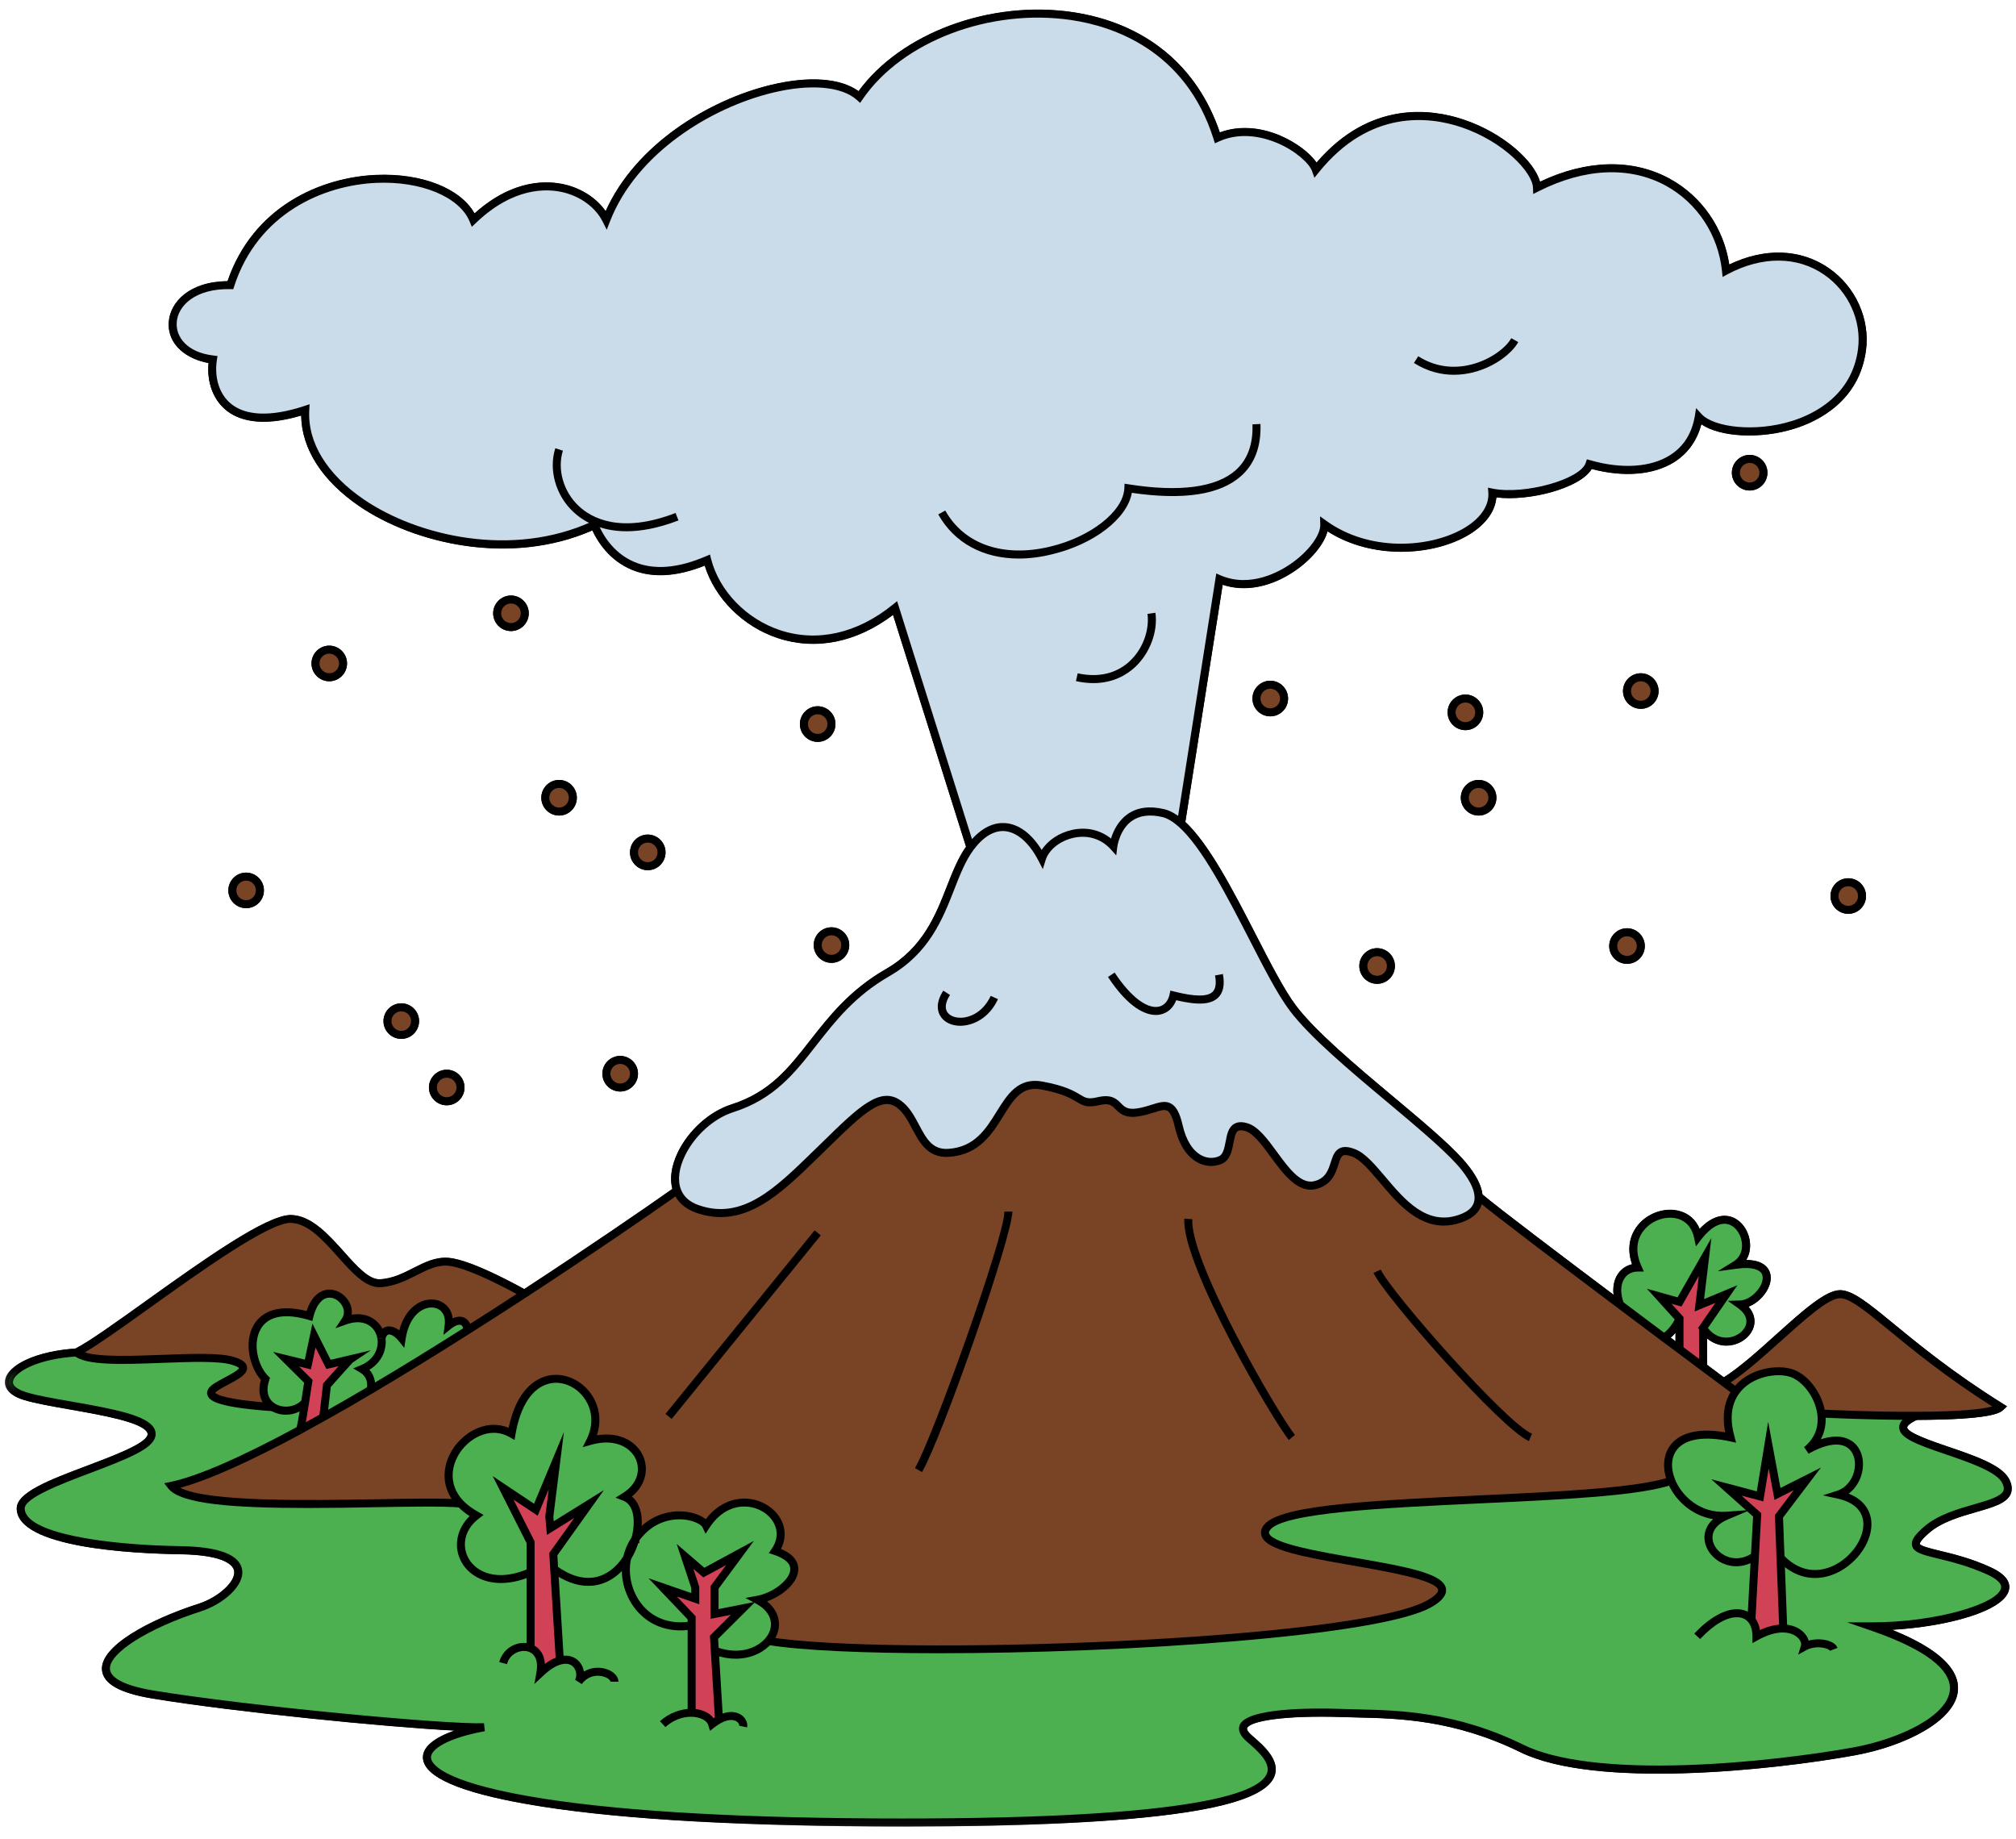 <svg width="159" height="145" viewBox="0 0 159 145" fill="none" xmlns="http://www.w3.org/2000/svg">
<mask id="mask0_5546_11869" style="mask-type:luminance" maskUnits="userSpaceOnUse" x="0" y="0" width="159" height="145">
<path d="M0.333 0H159V144.422H0.333V0Z" fill="white"/>
</mask>
<g mask="url(#mask0_5546_11869)">
<path d="M152.157 120.865C153.146 120.006 154.594 119.589 155.87 119.224C157.219 118.834 158.287 118.526 158.589 117.782C158.735 117.427 158.677 117.021 158.427 116.568C157.823 115.495 155.714 114.776 153.677 114.084C152.386 113.646 150.438 112.985 150.417 112.547C150.417 112.464 150.573 112.245 151.177 111.959C157.172 111.938 157.766 111.381 157.99 111.172L158.292 110.891L157.943 110.672C154.068 108.256 151.355 106.026 149.375 104.407C147.349 102.74 146.12 101.735 145.12 101.735C143.974 101.735 142.157 103.365 140.058 105.25C138.657 106.511 137.209 107.813 135.959 108.605L135.797 108.485C135.464 108.235 135.078 107.943 134.641 107.62L134.636 105.542C135.198 106.011 135.891 106.204 136.599 106.068C137.474 105.901 138.172 105.276 138.339 104.526C138.407 104.198 138.422 103.625 137.901 103.042C138.584 102.782 139.157 102.193 139.438 101.625C139.735 101.026 139.73 100.443 139.422 100.021C139.11 99.589 138.542 99.37 137.719 99.365C137.985 98.943 138.084 98.412 138 97.844C137.855 96.901 137.235 96.136 136.443 95.933C135.98 95.813 135.089 95.808 134.052 96.912C133.745 96.177 133.177 95.683 132.407 95.49C131.292 95.204 129.974 95.657 129.203 96.584C128.776 97.094 128.183 98.151 128.719 99.698C128.271 99.802 127.881 100.063 127.62 100.443C127.308 100.886 127.193 101.469 127.266 102.099C123.099 98.969 118.198 95.261 116.917 94.183C116.792 93.162 116 92.099 115.334 91.365C114.146 90.058 112.073 88.318 109.875 86.48C106.995 84.068 103.73 81.329 102.203 79.292C101.292 78.079 100.209 75.969 99.063 73.74C97.334 70.381 95.386 66.589 93.485 64.829L96.433 46.115C98.193 46.703 100.25 46.308 102.146 45.006C103.469 44.099 104.438 42.896 104.698 41.901C108.235 44.151 112.907 43.813 115.631 42.297C117.078 41.49 117.927 40.391 118.016 39.224C120.584 39.553 124.625 38.511 125.537 36.985C128.073 37.657 130.433 37.459 132.052 36.438C133.115 35.766 133.849 34.74 134.183 33.459C135.677 34.474 138.839 34.651 141.552 33.797C143.422 33.209 146.646 31.615 147.172 27.61C147.49 25.146 146.344 22.61 144.245 21.157C142.026 19.62 139.183 19.521 136.386 20.87C135.948 17.995 134.219 15.485 131.688 14.105C128.761 12.506 125.141 12.594 121.464 14.339C121.011 12.745 118.631 10.511 115.412 9.433C112.875 8.584 108.042 7.928 103.834 12.834C103.318 12.068 102.209 11.23 100.974 10.704C99.313 10 97.636 9.922 96.209 10.454C94.422 5.183 90.313 1.818 84.61 0.969C78.099 0 71.068 2.615 67.719 7.198C66.287 6.167 63.797 5.985 60.802 6.709C55.933 7.881 50.12 11.396 47.771 16.662C47.058 15.652 45.912 14.891 44.578 14.568C43.203 14.235 40.48 14.105 37.427 16.839C36.308 14.86 33.282 13.657 29.688 13.803C25.318 13.985 19.969 16.282 17.948 22.183C14.912 22.209 13.417 23.849 13.313 25.401C13.188 27.245 14.797 28.339 16.453 28.631C16.313 30.115 16.797 31.474 17.776 32.303C18.688 33.073 20.453 33.756 23.756 32.771C23.792 35.396 25.412 37.922 28.36 39.933C32.672 42.86 40.209 44.672 46.719 41.828C47.12 42.683 48.042 44.193 49.839 44.933C51.453 45.599 53.381 45.485 55.584 44.605C56.386 47.193 58.61 49.417 61.339 50.318C64.349 51.313 67.563 50.662 70.433 48.49L76.198 66.776C75.558 67.672 75.131 68.761 74.677 69.912C73.792 72.177 72.787 74.745 69.855 76.438C67.006 78.079 65.365 80.177 63.912 82.032C62.193 84.235 60.709 86.141 57.662 87.11C55.964 87.651 54.323 89.12 53.474 90.849C52.959 91.901 52.808 92.922 53.032 93.761C50.625 95.464 46.219 98.48 41.355 101.662C40.547 101.209 37.115 99.349 35.417 99.198C34.37 99.105 33.516 99.537 32.605 100C31.818 100.401 31.006 100.813 30.016 100.886C29.131 100.954 28.157 99.865 27.131 98.709C25.933 97.37 24.573 95.844 22.959 95.818C22.948 95.818 22.938 95.818 22.927 95.818C20.99 95.818 15.954 99.417 11.506 102.599C9.12 104.308 7.058 105.787 5.964 106.344C2.943 106.537 0.558 107.615 0.407 108.875C0.355 109.256 0.485 109.964 1.875 110.386C2.771 110.662 4.11 110.896 5.537 111.146C8.011 111.584 11.084 112.12 11.594 112.922C11.646 113.006 11.662 113.084 11.636 113.167C11.448 113.86 8.933 114.813 6.912 115.568C3.891 116.709 1.287 117.693 1.323 118.985C1.407 122.037 10.375 122.5 14.224 122.558C17.891 122.615 18.422 123.511 18.48 123.896C18.599 124.714 17.23 125.964 15.662 126.469C11.771 127.719 7.907 129.813 8.047 131.672C8.131 132.771 9.438 133.511 12.042 133.938C18.443 134.99 30.381 136.183 35.87 136.464C34.183 137.042 33.287 137.813 33.365 138.677C33.495 140.125 36.256 141.329 41.568 142.261C47.844 143.36 57.026 143.948 68.86 144.021C69.698 144.026 70.521 144.026 71.329 144.026C81.193 144.026 88.631 143.651 93.469 142.917C97.735 142.271 100.042 141.329 100.521 140.052C100.99 138.782 99.651 137.636 98.745 136.855C98.459 136.61 98.313 136.391 98.36 136.271C98.579 135.714 101.245 135.24 105.917 135.396C106.271 135.407 106.641 135.417 107.032 135.427C110.25 135.5 114.667 135.594 119.901 138.162C125.839 141.073 139.766 139.599 146.302 138.412C150.198 137.704 154.24 135.719 154.422 133.292C154.552 131.558 152.802 129.954 149.219 128.516C153.589 128.266 158.084 127.047 158.448 125.37C158.594 124.698 158.115 124.099 157.016 123.594C155.474 122.886 154.047 122.542 153.006 122.292C152.355 122.131 151.459 121.917 151.417 121.745C151.412 121.73 151.375 121.537 152.157 120.865ZM132.146 105.089V105.756C132.058 105.693 131.98 105.636 131.896 105.568L131.771 105.474C131.907 105.355 132.037 105.224 132.146 105.089Z" fill="black"/>
</g>
<path d="M33.052 80.515C33.052 79.745 32.422 79.114 31.651 79.114C30.875 79.114 30.245 79.745 30.245 80.515C30.245 81.291 30.875 81.916 31.651 81.916C32.422 81.916 33.052 81.291 33.052 80.515Z" fill="black"/>
<path d="M45.495 62.901C45.495 62.13 44.865 61.5 44.094 61.5C43.323 61.5 42.693 62.13 42.693 62.901C42.693 63.677 43.323 64.307 44.094 64.307C44.87 64.307 45.495 63.677 45.495 62.901Z" fill="black"/>
<path d="M51.089 68.615C51.859 68.615 52.49 67.985 52.49 67.214C52.49 66.438 51.859 65.808 51.089 65.808C50.318 65.808 49.688 66.438 49.688 67.214C49.688 67.985 50.318 68.615 51.089 68.615Z" fill="black"/>
<path d="M64.489 55.688C63.719 55.688 63.088 56.318 63.088 57.089C63.088 57.865 63.719 58.495 64.489 58.495C65.26 58.495 65.891 57.865 65.891 57.089C65.896 56.318 65.266 55.688 64.489 55.688Z" fill="black"/>
<path d="M64.177 74.521C64.177 75.292 64.808 75.922 65.578 75.922C66.349 75.922 66.979 75.292 66.979 74.521C66.979 73.75 66.349 73.12 65.578 73.12C64.808 73.12 64.177 73.745 64.177 74.521Z" fill="black"/>
<path d="M36.636 85.75C36.636 84.979 36.011 84.349 35.234 84.349C34.464 84.349 33.834 84.979 33.834 85.75C33.834 86.52 34.464 87.151 35.234 87.151C36.011 87.156 36.636 86.526 36.636 85.75Z" fill="black"/>
<path d="M20.817 70.209C20.817 69.438 20.187 68.808 19.411 68.808C18.64 68.808 18.01 69.438 18.01 70.209C18.01 70.985 18.64 71.61 19.411 71.61C20.187 71.61 20.817 70.985 20.817 70.209Z" fill="black"/>
<path d="M41.703 48.359C41.703 47.588 41.073 46.958 40.302 46.958C39.526 46.958 38.896 47.588 38.896 48.359C38.896 49.13 39.526 49.76 40.302 49.76C41.073 49.76 41.703 49.13 41.703 48.359Z" fill="black"/>
<path d="M128.323 73.192C127.547 73.192 126.917 73.823 126.917 74.599C126.917 75.37 127.547 76 128.323 76C129.094 76 129.724 75.37 129.724 74.599C129.724 73.823 129.094 73.192 128.323 73.192Z" fill="black"/>
<path d="M130.813 54.49C130.813 53.719 130.182 53.089 129.412 53.089C128.636 53.089 128.005 53.719 128.005 54.49C128.005 55.261 128.636 55.891 129.412 55.891C130.182 55.891 130.813 55.261 130.813 54.49Z" fill="black"/>
<path d="M116.62 64.307C117.39 64.307 118.021 63.677 118.021 62.901C118.021 62.13 117.39 61.5 116.62 61.5C115.844 61.5 115.213 62.13 115.213 62.901C115.213 63.677 115.844 64.307 116.62 64.307Z" fill="black"/>
<path d="M116.979 56.172C116.979 55.396 116.349 54.766 115.578 54.766C114.802 54.766 114.172 55.396 114.172 56.172C114.172 56.943 114.802 57.573 115.578 57.573C116.349 57.573 116.979 56.943 116.979 56.172Z" fill="black"/>
<path d="M136.588 37.276C136.588 38.047 137.219 38.677 137.989 38.677C138.765 38.677 139.396 38.047 139.396 37.276C139.396 36.5 138.765 35.87 137.989 35.87C137.219 35.87 136.588 36.5 136.588 37.276Z" fill="black"/>
<path d="M98.781 55.083C98.781 55.854 99.412 56.484 100.188 56.484C100.958 56.484 101.589 55.854 101.589 55.083C101.589 54.307 100.958 53.677 100.188 53.677C99.412 53.677 98.781 54.307 98.781 55.083Z" fill="black"/>
<path d="M107.208 76.172C107.208 76.943 107.839 77.573 108.61 77.573C109.38 77.573 110.011 76.943 110.011 76.172C110.011 75.396 109.38 74.766 108.61 74.766C107.839 74.766 107.208 75.396 107.208 76.172Z" fill="black"/>
<path d="M145.771 69.25C145 69.25 144.37 69.88 144.37 70.651C144.37 71.427 145 72.057 145.771 72.057C146.542 72.057 147.172 71.427 147.172 70.651C147.172 69.88 146.542 69.25 145.771 69.25Z" fill="black"/>
<path d="M27.37 52.312C27.37 51.541 26.74 50.911 25.969 50.911C25.198 50.911 24.568 51.541 24.568 52.312C24.568 53.088 25.198 53.718 25.969 53.718C26.74 53.718 27.37 53.088 27.37 52.312Z" fill="black"/>
<path d="M47.51 84.662C47.51 85.438 48.141 86.068 48.916 86.068C49.687 86.068 50.318 85.438 50.318 84.662C50.318 83.891 49.687 83.261 48.916 83.261C48.141 83.261 47.51 83.891 47.51 84.662Z" fill="black"/>
<path d="M44.151 130.938L43.714 123.735C46.365 125.62 48.396 124.547 49.464 122.839C48.87 125.532 50.886 128.782 54.552 128.172V135.052C55.365 135.063 56.016 135.422 56.172 135.948C56.36 135.802 56.542 135.683 56.703 135.589L56.38 130.193L56.453 130.188C58.271 130.828 59.828 130.297 60.604 129.386C69.927 130.938 107.156 129.688 112.755 126.443C118.354 123.193 98.089 123.308 99.88 120.506C101.662 117.724 126.141 118.74 131.813 116.756C132.417 118.271 134.052 119.662 136.162 119.516C132.985 120.844 135.797 124.459 138.391 122.719H138.412L138.136 127.703C138.396 128.016 138.531 128.464 138.531 129.021C139.365 128.563 140.073 128.391 140.641 128.401L140.427 122.823C144.542 127.193 150.662 119.099 144.979 117.854C147.589 117.021 147.297 111.641 142.485 114.344C143.49 113.537 143.776 112.469 143.641 111.459C143.781 111.464 147.5 111.651 151.099 111.641C146.969 113.542 156.88 114.459 158.151 116.724C159.422 118.985 154.412 118.495 151.948 120.62C149.485 122.745 152.735 121.964 156.88 123.87C161.021 125.771 154.302 128.235 147.584 128.235C159.677 132.381 152.401 136.969 146.24 138.089C140.084 139.209 125.974 140.776 120.037 137.865C114.099 134.959 109.177 135.177 105.927 135.068C102.677 134.959 96.183 135.068 98.537 137.078C100.886 139.099 106.599 143.912 68.86 143.693C31.125 143.464 29.104 137.865 38.177 136.183C35.042 136.297 19.589 134.844 12.084 133.61C4.578 132.381 9.735 128.683 15.75 126.75C18.542 125.854 21.526 122.334 14.224 122.229C6.917 122.115 1.682 120.974 1.63 118.959C1.573 116.943 11.443 115.032 11.932 113.229C12.422 111.433 4.792 110.943 1.958 110.068C-0.875 109.198 1.36 106.907 6.047 106.636C7.464 107.943 15.86 106.578 18.318 107.287C20.771 107.995 17.276 108.922 16.735 109.631C16.188 110.339 18.443 110.745 21.547 110.959C22.287 111.407 23.391 111.313 24.068 110.573C23.912 111.573 23.724 112.672 23.667 112.745L23.662 112.75C19.511 114.99 15.88 116.657 13.521 117.151C15.323 119.49 32.005 118.167 36.323 118.547C36.646 118.886 37.063 119.203 37.578 119.49C34.75 121.677 37.12 126.026 41.854 123.964V129.854H41.328C42.136 129.854 42.875 130.479 42.625 131.896C43.203 131.36 43.719 131.058 44.151 130.938Z" fill="#4CAF50"/>
<path d="M151.099 111.646C147.5 111.656 143.781 111.468 143.641 111.458C143.448 110.021 142.401 108.677 141.36 108.291C140.203 107.869 137.99 108.192 136.906 109.703C136.906 109.703 136.557 109.442 135.943 108.989C139.005 107.135 143.328 102.052 145.115 102.052C146.912 102.052 150.042 106.119 157.771 110.942C157.203 111.479 154.193 111.635 151.099 111.646Z" fill="#794426"/>
<path d="M46.88 41.391C37.281 45.818 23.656 39.881 24.078 32.323C17.953 34.339 16.406 30.933 16.797 28.349C12.125 27.808 12.625 22.386 18.172 22.485C21.5 12.198 35.312 12.506 37.333 17.339C39.901 14.891 42.495 14.375 44.505 14.86C46.047 15.235 47.25 16.198 47.818 17.339C51.146 8.771 64.151 4.407 67.787 7.636C73.531 -0.734 91.781 -2.552 96.016 10.86C99.344 9.349 103.276 11.969 103.776 13.381C110.938 4.506 121.125 11.87 121.224 14.792C129.354 10.683 135.531 15.527 136.13 21.339C142.38 18.011 147.484 22.782 146.854 27.558C145.932 34.62 135.948 35.021 133.979 32.87C133.333 36.724 129.443 37.766 125.365 36.599C124.859 38.11 120.307 39.349 117.703 38.839C117.953 42.537 109.698 45.105 104.453 41.344C104.521 43.344 99.995 47.287 96.177 45.672L93.146 64.927C92.672 64.506 92.193 64.219 91.734 64.115C88.219 63.292 87.812 66.73 87.812 66.73C85.932 64.688 82.745 65.912 82.177 67.709C80.787 65.011 78.5 64.193 76.537 66.808L70.594 47.943C64.057 53.235 57.083 49.203 55.781 44.162C50.005 46.651 47.589 43.162 46.88 41.391Z" fill="#CADBEA"/>
<path d="M146.859 70.651C146.859 70.953 146.755 71.208 146.542 71.422C146.328 71.635 146.073 71.74 145.771 71.74C145.469 71.74 145.213 71.635 145 71.422C144.786 71.208 144.682 70.953 144.682 70.651C144.682 70.354 144.786 70.094 145 69.88C145.213 69.672 145.469 69.562 145.771 69.562C146.073 69.562 146.328 69.672 146.542 69.88C146.755 70.094 146.859 70.354 146.859 70.651Z" fill="#794426"/>
<path d="M131.807 116.755C130.995 114.698 132.078 112.396 136.484 113.343C136.047 111.718 136.302 110.531 136.901 109.703C137.989 108.192 140.203 107.869 141.354 108.291C142.401 108.677 143.443 110.021 143.641 111.458C143.776 112.479 143.489 113.536 142.479 114.349C147.297 111.64 147.588 117.021 144.974 117.854C150.656 119.099 144.536 127.198 140.422 122.828L140.297 119.562L142.536 116.619L140.177 117.802L139.469 113.953L138.807 117.994L136.151 117.291L138.583 119.453L138.401 122.729H138.38C135.786 124.463 132.974 120.849 136.151 119.521C134.052 119.672 132.417 118.276 131.807 116.755Z" fill="#4CAF50"/>
<path d="M140.641 128.401C140.073 128.396 139.365 128.563 138.531 129.026C138.531 128.469 138.391 128.016 138.136 127.709L138.412 122.724L138.594 119.453L136.162 117.287L138.818 117.99L139.479 113.948L140.188 117.797L142.547 116.615L140.307 119.563L140.432 122.823L140.641 128.401Z" fill="#D14256"/>
<path d="M139.083 37.276C139.083 37.573 138.979 37.833 138.766 38.042C138.552 38.255 138.297 38.365 137.995 38.365C137.693 38.365 137.437 38.255 137.224 38.042C137.01 37.833 136.906 37.573 136.906 37.276C136.906 36.974 137.01 36.719 137.224 36.505C137.437 36.292 137.693 36.188 137.995 36.188C138.297 36.188 138.552 36.292 138.766 36.505C138.979 36.719 139.083 36.974 139.083 37.276Z" fill="#794426"/>
<path d="M136.906 99.74C140.974 99.177 139.125 102.807 137.224 102.87C139.688 104.609 136.047 107.312 134.313 104.729L136.162 102.052L134.031 102.937L134.479 99.13L132.464 102.677L130.865 102.229L132.464 104C132.464 104 132.021 105.042 131.235 105.474C130.146 104.656 128.969 103.771 127.771 102.875C127.151 101.198 127.932 99.969 129.167 99.969C127.37 95.99 133.198 94.031 133.922 97.557C136.662 93.969 138.995 98.448 136.906 99.74Z" fill="#4CAF50"/>
<path d="M136.161 102.052L134.312 104.729L134.328 107.781C133.771 107.37 133.141 106.896 132.458 106.391V103.995L130.859 102.224L132.458 102.672L134.474 99.125L134.026 102.938L136.161 102.052Z" fill="#D14256"/>
<path d="M130.495 54.49C130.495 54.792 130.391 55.047 130.177 55.261C129.964 55.474 129.708 55.578 129.406 55.578C129.104 55.578 128.849 55.474 128.636 55.261C128.422 55.047 128.318 54.792 128.318 54.49C128.318 54.188 128.422 53.933 128.636 53.719C128.849 53.505 129.104 53.401 129.406 53.401C129.708 53.401 129.964 53.505 130.177 53.719C130.391 53.933 130.495 54.188 130.495 54.49Z" fill="#794426"/>
<path d="M129.411 74.599C129.411 74.901 129.302 75.157 129.089 75.37C128.88 75.584 128.62 75.688 128.323 75.688C128.021 75.688 127.766 75.584 127.552 75.37C127.339 75.157 127.234 74.901 127.234 74.599C127.234 74.297 127.339 74.042 127.552 73.829C127.766 73.62 128.021 73.511 128.323 73.511C128.62 73.511 128.88 73.62 129.089 73.829C129.302 74.042 129.411 74.297 129.411 74.599Z" fill="#794426"/>
<path d="M117.708 62.901C117.708 63.203 117.599 63.458 117.385 63.672C117.177 63.885 116.917 63.99 116.62 63.99C116.318 63.99 116.062 63.885 115.849 63.672C115.635 63.458 115.531 63.203 115.531 62.901C115.531 62.604 115.635 62.344 115.849 62.135C116.062 61.922 116.318 61.812 116.62 61.812C116.917 61.812 117.177 61.922 117.385 62.135C117.599 62.344 117.708 62.604 117.708 62.901Z" fill="#794426"/>
<path d="M116.693 94.406C117.958 95.479 123.026 99.313 127.766 102.87C128.964 103.771 130.146 104.651 131.234 105.469C131.656 105.787 132.068 106.094 132.464 106.391C133.141 106.896 133.771 107.37 134.328 107.781C134.974 108.266 135.521 108.677 135.948 108.99C136.557 109.443 136.911 109.703 136.911 109.703C136.307 110.531 136.047 111.719 136.49 113.344C132.083 112.391 131 114.693 131.818 116.755C126.146 118.745 101.661 117.724 99.88 120.511C98.088 123.307 118.359 123.198 112.76 126.443C107.161 129.693 69.932 130.938 60.609 129.391C61.438 128.417 61.365 127.011 59.74 126.151C61.833 125.771 64.307 123.344 61.135 122.297C63.057 119.49 58.219 116.443 55.693 120.297C55.318 119.49 52.083 118.589 50.109 121.375C50.516 119.906 50.292 118.427 49.26 118.031C52.036 116.318 50.323 112.557 46.562 113.625C48.688 109.313 41.656 105.453 40.354 113.052C37.432 111.37 33.594 115.698 36.323 118.563C31.995 118.177 15.318 119.505 13.516 117.162C15.875 116.672 19.51 115.005 23.656 112.761H23.662C24.26 112.432 24.87 112.099 25.495 111.75C26.713 111.063 27.969 110.344 29.234 109.594C31.76 108.099 34.354 106.5 36.865 104.906C38.401 103.932 39.911 102.964 41.359 102.016C46.854 98.432 51.448 95.255 53.396 93.88C53.63 94.51 54.13 95.031 54.974 95.328C58.651 96.635 61.344 93.938 64.453 90.917C67.552 87.896 69.354 85.932 70.901 87.078C72.458 88.224 72.443 91.078 74.823 90.917C79.193 90.62 78.667 84.953 82.177 85.609C85.693 86.26 84.875 87.245 86.672 86.833C88.469 86.427 87.891 87.979 89.693 87.729C91.49 87.484 92.385 86.26 92.963 88.797C93.531 91.328 95.099 91.943 96.229 91.49C97.427 91.005 96.474 88.385 98.271 88.875C100.068 89.365 101.536 94.026 103.745 93.453C105.948 92.88 104.641 90.099 106.766 90.917C108.885 91.734 111.01 97.49 115.109 96.12C116.245 95.74 116.63 95.109 116.609 94.412L116.693 94.406Z" fill="#794426"/>
<path d="M116.615 94.406C116.635 95.099 116.245 95.734 115.109 96.114C111.01 97.479 108.891 91.729 106.766 90.911C104.646 90.093 105.948 92.869 103.745 93.442C101.542 94.015 100.073 89.359 98.271 88.869C96.474 88.38 97.432 90.994 96.229 91.484C95.104 91.937 93.536 91.323 92.963 88.786C92.391 86.255 91.49 87.479 89.693 87.724C87.896 87.974 88.474 86.421 86.672 86.828C84.875 87.234 85.693 86.255 82.182 85.599C78.667 84.948 79.198 90.614 74.828 90.911C72.448 91.073 72.458 88.213 70.906 87.073C69.354 85.927 67.557 87.89 64.453 90.911C61.349 93.932 58.651 96.63 54.974 95.323C54.135 95.02 53.63 94.505 53.396 93.875C52.614 91.744 54.906 88.302 57.755 87.395C63.614 85.526 63.989 80.156 70.005 76.698C74.599 74.057 74.583 69.427 76.542 66.812C78.505 64.192 80.792 65.015 82.182 67.713C82.75 65.911 85.938 64.687 87.818 66.729C87.818 66.729 88.224 63.297 91.74 64.114C92.203 64.224 92.677 64.51 93.151 64.932C96.286 67.692 99.609 76.349 101.953 79.474C104.651 83.062 112.344 88.526 115.099 91.562C115.74 92.276 116.594 93.406 116.615 94.406Z" fill="#CADBEA"/>
<path d="M116.667 56.172C116.667 56.468 116.557 56.729 116.344 56.937C116.136 57.151 115.875 57.26 115.578 57.26C115.276 57.26 115.021 57.151 114.807 56.937C114.594 56.729 114.49 56.468 114.49 56.172C114.49 55.87 114.594 55.614 114.807 55.401C115.021 55.187 115.276 55.083 115.578 55.083C115.875 55.083 116.136 55.187 116.344 55.401C116.557 55.614 116.667 55.87 116.667 56.172Z" fill="#794426"/>
<path d="M108.61 75.083C109.214 75.083 109.703 75.567 109.703 76.171C109.703 76.77 109.219 77.26 108.61 77.26C108.016 77.26 107.521 76.776 107.521 76.171C107.521 75.567 108.011 75.083 108.61 75.083Z" fill="#794426"/>
<path d="M100.188 53.995C100.786 53.995 101.276 54.48 101.276 55.084C101.276 55.688 100.792 56.172 100.188 56.172C99.588 56.172 99.094 55.688 99.094 55.084C99.099 54.48 99.588 53.995 100.188 53.995Z" fill="#794426"/>
<path d="M66.667 74.521C66.667 74.823 66.563 75.079 66.349 75.292C66.136 75.505 65.88 75.61 65.578 75.61C65.276 75.61 65.021 75.505 64.808 75.292C64.594 75.079 64.49 74.823 64.49 74.521C64.49 74.219 64.594 73.964 64.808 73.75C65.021 73.537 65.276 73.433 65.578 73.433C65.88 73.433 66.136 73.537 66.349 73.75C66.563 73.964 66.667 74.219 66.667 74.521Z" fill="#794426"/>
<path d="M64.489 56.005C65.088 56.005 65.578 56.495 65.578 57.093C65.578 57.698 65.094 58.187 64.489 58.187C63.891 58.187 63.401 57.698 63.401 57.093C63.401 56.495 63.891 56.005 64.489 56.005Z" fill="#794426"/>
<path d="M60.604 129.391C59.828 130.302 58.271 130.833 56.453 130.193H56.375L56.307 129.099L58.609 126.812L56.354 127.26V125.167L58.359 122.453L55.505 124L54.026 122.729L54.838 125.167V126.057L52.265 125.167L54.547 127.573V128.177C50.885 128.781 48.864 125.531 49.458 122.844C49.458 122.838 49.458 122.838 49.458 122.838C49.745 122.38 49.958 121.88 50.099 121.38V121.375C52.078 118.588 55.307 119.49 55.687 120.297C58.213 116.448 63.052 119.49 61.13 122.297C64.297 123.344 61.828 125.771 59.734 126.151C61.359 127.01 61.432 128.417 60.604 129.391Z" fill="#4CAF50"/>
<path d="M54.547 128.177V127.573L52.266 125.167L54.839 126.057V125.167L54.026 122.729L55.51 124L58.359 122.453L56.359 125.167V127.266L58.615 126.818L56.312 129.104L56.38 130.198L56.703 135.594C56.536 135.693 56.354 135.807 56.172 135.953C56.016 135.427 55.365 135.068 54.552 135.057V128.177H54.547Z" fill="#D14256"/>
<path d="M52.177 67.213C52.177 67.51 52.073 67.771 51.859 67.979C51.646 68.193 51.391 68.302 51.089 68.302C50.786 68.302 50.531 68.193 50.318 67.979C50.104 67.771 50 67.51 50 67.213C50 66.912 50.104 66.656 50.318 66.443C50.531 66.229 50.786 66.125 51.089 66.125C51.391 66.125 51.646 66.229 51.859 66.443C52.073 66.656 52.177 66.912 52.177 67.213Z" fill="#794426"/>
<path d="M49.255 118.031C50.286 118.427 50.51 119.906 50.104 121.375C50.104 121.375 50.104 121.38 50.099 121.38C49.786 121.823 49.578 122.318 49.464 122.839C49.464 122.839 49.464 122.839 49.464 122.844C48.396 124.552 46.365 125.62 43.714 123.74L43.641 122.552L46.458 118.594L43.401 120.495L43.323 119.589L43.875 115.182L42.26 119.047L39.677 117.328L41.844 121.615V123.979C37.115 126.036 34.74 121.693 37.568 119.51C37.052 119.219 36.635 118.901 36.312 118.563C33.589 115.703 37.427 111.375 40.349 113.057C41.651 105.458 48.682 109.323 46.557 113.625C50.318 112.557 52.031 116.318 49.255 118.031Z" fill="#4CAF50"/>
<path d="M50.005 84.662C50.005 84.964 49.896 85.219 49.682 85.433C49.474 85.646 49.213 85.755 48.916 85.755C48.614 85.755 48.359 85.646 48.146 85.433C47.932 85.219 47.823 84.964 47.823 84.662C47.823 84.365 47.932 84.105 48.146 83.896C48.359 83.683 48.614 83.573 48.916 83.573C49.213 83.573 49.474 83.683 49.682 83.896C49.896 84.105 50.005 84.365 50.005 84.662Z" fill="#794426"/>
<path d="M41.844 123.974V121.604L39.682 117.323L42.266 119.041L43.88 115.177L43.328 119.583L43.406 120.489L46.458 118.588L43.646 122.541L43.719 123.729L44.151 130.937C43.724 131.057 43.208 131.354 42.62 131.906C42.87 130.484 42.13 129.859 41.323 129.859H41.849V123.974H41.844Z" fill="#D14256"/>
<path d="M45.182 62.901C45.182 63.203 45.078 63.458 44.865 63.672C44.651 63.885 44.396 63.99 44.094 63.99C43.792 63.99 43.537 63.885 43.323 63.672C43.109 63.458 43.005 63.203 43.005 62.901C43.005 62.604 43.109 62.344 43.323 62.135C43.537 61.922 43.792 61.812 44.094 61.812C44.396 61.812 44.651 61.922 44.865 62.135C45.078 62.344 45.182 62.604 45.182 62.901Z" fill="#794426"/>
<path d="M41.391 48.359C41.391 48.661 41.281 48.916 41.073 49.13C40.859 49.343 40.599 49.448 40.302 49.448C40 49.448 39.745 49.343 39.531 49.13C39.318 48.916 39.213 48.661 39.213 48.359C39.213 48.057 39.318 47.802 39.531 47.588C39.745 47.375 40 47.27 40.302 47.27C40.599 47.27 40.859 47.375 41.073 47.588C41.281 47.802 41.391 48.057 41.391 48.359Z" fill="#794426"/>
<path d="M35.385 99.495C37.229 99.661 41.354 102.01 41.354 102.01C39.906 102.958 38.396 103.932 36.859 104.901C36.891 104.359 36.411 103.713 35.385 104.521C35.703 102.172 32.24 101.917 31.682 105.531C31.109 104.828 30.312 104.578 30.083 105.526C29.922 104.432 28.87 103.547 27.234 104.12C28.234 102.614 25.266 100.396 24.406 103.76C19.213 102.255 19.25 107.052 20.932 108.724C20.552 109.818 20.917 110.583 21.542 110.958C18.438 110.745 16.182 110.344 16.729 109.635C17.276 108.927 20.766 108 18.312 107.292C15.859 106.583 7.464 107.943 6.047 106.635C9.099 105.109 20.109 96.062 22.943 96.115C25.776 96.167 27.849 101.349 30.031 101.187C32.214 101.021 33.547 99.328 35.385 99.495Z" fill="#794426"/>
<path d="M35.385 104.526C36.411 103.714 36.891 104.36 36.859 104.907C34.349 106.495 31.755 108.094 29.229 109.589C29.229 109.589 29.526 108.526 28.557 107.953C29.76 107.459 30.219 106.422 30.083 105.537V105.532C30.312 104.584 31.109 104.834 31.682 105.537C32.239 101.922 35.703 102.172 35.385 104.526Z" fill="#4CAF50"/>
<path d="M36.323 85.75C36.323 86.052 36.214 86.307 36 86.52C35.792 86.734 35.531 86.838 35.234 86.838C34.932 86.838 34.677 86.734 34.464 86.52C34.25 86.307 34.146 86.052 34.146 85.75C34.146 85.448 34.25 85.192 34.464 84.979C34.677 84.765 34.932 84.661 35.234 84.661C35.531 84.661 35.792 84.765 36 84.979C36.214 85.192 36.323 85.448 36.323 85.75Z" fill="#794426"/>
<path d="M32.74 80.515C32.74 80.817 32.63 81.073 32.417 81.286C32.208 81.5 31.948 81.604 31.651 81.604C31.349 81.604 31.094 81.5 30.88 81.286C30.667 81.073 30.562 80.817 30.562 80.515C30.562 80.213 30.667 79.958 30.88 79.745C31.094 79.536 31.349 79.427 31.651 79.427C31.948 79.427 32.208 79.536 32.417 79.745C32.63 79.958 32.74 80.213 32.74 80.515Z" fill="#794426"/>
<path d="M30.084 105.531C30.219 106.422 29.761 107.453 28.557 107.948C29.526 108.521 29.229 109.589 29.229 109.589C27.964 110.339 26.709 111.057 25.49 111.745L25.792 109.219C25.792 109.219 27.531 107.24 27.641 107.167L25.912 107.573L24.766 105.302L24.287 107.589L22.563 107.167L24.323 108.917C24.323 108.917 24.203 109.708 24.063 110.583C23.386 111.318 22.281 111.411 21.542 110.969C20.917 110.589 20.552 109.823 20.932 108.729C19.25 107.062 19.214 102.26 24.406 103.766C25.266 100.401 28.235 102.62 27.235 104.125C28.865 103.552 29.922 104.432 30.084 105.531Z" fill="#4CAF50"/>
<path d="M25.911 107.578L27.64 107.166C27.531 107.239 25.786 109.224 25.786 109.224L25.489 111.744C24.87 112.093 24.255 112.427 23.656 112.755C23.713 112.677 23.901 111.583 24.057 110.583C24.198 109.708 24.317 108.916 24.317 108.916L22.557 107.166L24.281 107.588L24.755 105.302L25.911 107.578Z" fill="#D14256"/>
<path d="M27.058 52.312C27.058 52.614 26.953 52.87 26.74 53.083C26.526 53.297 26.271 53.401 25.969 53.401C25.667 53.401 25.412 53.297 25.198 53.083C24.99 52.87 24.88 52.614 24.88 52.312C24.88 52.015 24.99 51.755 25.198 51.541C25.412 51.333 25.667 51.224 25.969 51.224C26.271 51.224 26.526 51.333 26.74 51.541C26.953 51.755 27.058 52.015 27.058 52.312Z" fill="#794426"/>
<path d="M20.5 70.209C20.5 70.511 20.39 70.766 20.182 70.98C19.969 71.193 19.713 71.297 19.411 71.297C19.109 71.297 18.854 71.193 18.64 70.98C18.427 70.766 18.323 70.511 18.323 70.209C18.323 69.907 18.427 69.651 18.64 69.438C18.854 69.23 19.109 69.12 19.411 69.12C19.713 69.12 19.969 69.23 20.182 69.438C20.39 69.651 20.5 69.907 20.5 70.209Z" fill="#794426"/>
<path d="M113.87 96.64C111.688 96.64 110.104 94.771 108.792 93.208C108.026 92.307 107.302 91.453 106.651 91.203C106.318 91.078 106.078 91.047 105.938 91.109C105.766 91.192 105.667 91.489 105.557 91.833C105.344 92.51 105.047 93.427 103.823 93.75C102.349 94.13 101.214 92.583 100.214 91.219C99.542 90.302 98.844 89.354 98.188 89.177C97.943 89.109 97.755 89.109 97.641 89.177C97.443 89.302 97.359 89.724 97.281 90.135C97.167 90.739 97.026 91.5 96.344 91.776C95.734 92.026 95.062 91.984 94.464 91.672C93.859 91.354 93.047 90.604 92.656 88.859C92.495 88.146 92.292 87.713 92.068 87.583C91.844 87.458 91.474 87.573 91.005 87.724C90.635 87.838 90.224 87.969 89.734 88.036C88.698 88.177 88.297 87.781 87.974 87.458C87.682 87.161 87.484 86.963 86.74 87.135C85.76 87.359 85.432 87.198 84.896 86.875C84.464 86.614 83.812 86.224 82.12 85.906C80.609 85.625 79.958 86.672 79.135 87.995C78.24 89.432 77.229 91.057 74.849 91.219C73.172 91.328 72.521 90.104 71.943 89.015C71.604 88.375 71.255 87.719 70.719 87.323C69.547 86.458 68.135 87.745 65.318 90.505L64.542 91.26C61.531 94.198 58.682 96.974 54.87 95.614C53.99 95.302 53.38 94.734 53.104 93.979C52.781 93.099 52.911 91.979 53.474 90.828C54.318 89.099 55.964 87.635 57.661 87.088C60.708 86.12 62.193 84.213 63.911 82.01C65.365 80.156 67.005 78.052 69.854 76.416C72.792 74.729 73.792 72.156 74.677 69.89C75.156 68.682 75.599 67.536 76.292 66.614C77.438 65.088 78.562 64.844 79.312 64.906C80.37 64.995 81.365 65.739 82.156 67.021C82.635 66.265 83.526 65.666 84.542 65.442C85.677 65.187 86.771 65.437 87.625 66.12C87.792 65.567 88.156 64.745 88.927 64.198C89.682 63.666 90.656 63.531 91.807 63.802C92.307 63.916 92.828 64.219 93.359 64.687C95.297 66.396 97.297 70.286 99.062 73.724C100.208 75.953 101.292 78.062 102.203 79.276C103.734 81.312 106.995 84.052 109.88 86.463C112.073 88.302 114.151 90.036 115.333 91.349C116.052 92.135 116.912 93.307 116.932 94.39C116.953 95.041 116.667 95.922 115.214 96.406C114.74 96.567 114.292 96.64 113.87 96.64ZM106.109 90.442C106.328 90.442 106.578 90.5 106.875 90.614C107.682 90.927 108.417 91.797 109.271 92.802C110.792 94.604 112.521 96.646 115.01 95.812C115.896 95.521 116.318 95.057 116.297 94.411C116.281 93.469 115.391 92.354 114.865 91.776C113.703 90.5 111.646 88.776 109.469 86.948C106.417 84.396 103.266 81.755 101.693 79.656C100.75 78.401 99.656 76.271 98.5 74.015C96.755 70.635 94.787 66.797 92.938 65.166H92.932C92.484 64.765 92.052 64.515 91.662 64.422C90.693 64.198 89.896 64.297 89.287 64.719C88.302 65.406 88.125 66.75 88.12 66.771L88.037 67.448L87.578 66.942C86.839 66.14 85.776 65.817 84.672 66.062C83.615 66.297 82.734 66.995 82.474 67.802L82.245 68.531L81.896 67.854C81.177 66.463 80.214 65.62 79.255 65.536C78.417 65.463 77.562 65.969 76.792 67C76.156 67.849 75.719 68.958 75.266 70.125C74.339 72.484 73.292 75.161 70.162 76.963C67.422 78.541 65.891 80.505 64.406 82.401C62.698 84.594 61.078 86.666 57.849 87.692C56.307 88.182 54.807 89.526 54.036 91.104C53.547 92.099 53.427 93.041 53.693 93.76C53.906 94.344 54.375 94.771 55.083 95.021C58.521 96.245 61.104 93.724 64.099 90.807L64.87 90.057C67.714 87.271 69.432 85.594 71.089 86.812C71.74 87.291 72.13 88.021 72.5 88.719C73.057 89.771 73.542 90.682 74.802 90.588C76.865 90.448 77.745 89.031 78.599 87.656C79.432 86.312 80.297 84.922 82.234 85.286C84.037 85.62 84.75 86.047 85.219 86.333C85.656 86.594 85.823 86.692 86.599 86.51C87.688 86.265 88.094 86.672 88.422 87.005C88.698 87.286 88.922 87.505 89.651 87.406C90.083 87.344 90.474 87.224 90.812 87.114C91.406 86.927 91.922 86.76 92.38 87.031C92.781 87.26 93.057 87.781 93.271 88.713C93.537 89.896 94.068 90.739 94.76 91.104C95.193 91.333 95.672 91.364 96.109 91.187C96.448 91.047 96.547 90.63 96.667 90.01C96.766 89.469 96.87 88.911 97.312 88.635C97.583 88.463 97.927 88.442 98.354 88.562C99.224 88.797 99.953 89.786 100.724 90.844C101.646 92.104 102.604 93.411 103.667 93.135C104.552 92.906 104.76 92.26 104.958 91.635C105.099 91.192 105.245 90.734 105.667 90.536C105.797 90.474 105.943 90.442 106.109 90.442Z" fill="black"/>
<path d="M91.161 80.031C90.37 80.031 89.036 79.537 87.385 77.037L87.911 76.688C89.141 78.552 90.437 79.562 91.38 79.38C91.807 79.297 92.13 78.943 92.239 78.427L92.307 78.109L92.62 78.188C94.234 78.594 95.219 78.599 95.625 78.219C95.875 77.984 95.948 77.542 95.828 76.917L96.448 76.802C96.609 77.656 96.474 78.287 96.062 78.677C95.489 79.213 94.5 79.276 92.766 78.87C92.541 79.474 92.088 79.885 91.489 80C91.401 80.021 91.291 80.031 91.161 80.031Z" fill="black"/>
<path d="M75.745 80.885C75.026 80.885 74.427 80.588 74.141 80.078C73.959 79.765 73.761 79.093 74.396 78.114L74.927 78.458C74.589 78.974 74.505 79.442 74.688 79.765C74.875 80.088 75.308 80.27 75.834 80.25C76.578 80.218 77.568 79.75 78.136 78.526L78.709 78.786C78.026 80.27 76.792 80.838 75.86 80.88C75.818 80.885 75.781 80.885 75.745 80.885Z" fill="black"/>
<path d="M46.396 125.047C45.474 125.047 44.516 124.692 43.531 123.994L43.896 123.479C44.984 124.255 46.016 124.552 46.964 124.364C47.828 124.187 48.62 123.593 49.188 122.677L49.724 123.01C49.062 124.073 48.125 124.771 47.089 124.979C46.865 125.026 46.63 125.047 46.396 125.047Z" fill="black"/>
<path d="M49.729 123.005L49.193 122.672C49.459 122.245 49.662 121.786 49.797 121.297L50.401 121.464C50.255 122.01 50.026 122.526 49.729 123.005Z" fill="black"/>
<path d="M39.51 124.823C38.052 124.823 36.974 124.151 36.437 123.245C35.729 122.042 35.984 120.578 37.036 119.547C36.672 119.313 36.354 119.052 36.088 118.771C34.489 117.094 35.01 115.115 35.943 113.933C36.854 112.771 38.505 111.917 40.114 112.584C40.75 109.563 42.25 108.729 43.109 108.5C44.297 108.193 45.604 108.662 46.453 109.693C47.26 110.683 47.479 111.948 47.078 113.177C48.958 112.865 50.25 113.729 50.729 114.818C51.14 115.761 51 117.058 49.833 118C50.599 118.625 50.833 119.933 50.406 121.453L49.802 121.281C50.13 120.104 50.062 118.672 49.14 118.323L48.547 118.094L49.088 117.755C50.39 116.953 50.474 115.808 50.151 115.068C49.729 114.12 48.484 113.396 46.646 113.917L45.958 114.11L46.276 113.474C46.854 112.302 46.734 111.042 45.958 110.089C45.271 109.245 44.213 108.86 43.271 109.11C41.968 109.453 41.041 110.87 40.656 113.099L40.583 113.542L40.187 113.318C38.786 112.511 37.26 113.271 36.437 114.318C35.661 115.308 35.224 116.948 36.541 118.339C36.854 118.662 37.25 118.959 37.724 119.219L38.14 119.453L37.76 119.745C36.5 120.719 36.458 122.042 36.979 122.922C37.588 123.953 39.198 124.776 41.713 123.683L41.765 123.662C41.791 123.651 41.818 123.641 41.843 123.625L42.114 124.198C42.078 124.214 42.041 124.229 42.005 124.245L41.963 124.261C41.068 124.656 40.239 124.823 39.51 124.823Z" fill="black"/>
<path d="M21.521 111.276C17.338 110.984 16.578 110.505 16.385 110.073C16.328 109.953 16.271 109.718 16.479 109.442C16.692 109.166 17.156 108.922 17.692 108.635C18.067 108.437 18.76 108.073 18.854 107.875C18.817 107.838 18.677 107.724 18.224 107.593C17.208 107.302 14.979 107.385 12.823 107.463C9.687 107.583 6.724 107.698 5.828 106.869L5.495 106.557L5.901 106.354C6.979 105.817 9.073 104.317 11.495 102.583C15.943 99.401 20.979 95.802 22.916 95.802C22.927 95.802 22.937 95.802 22.948 95.802C24.562 95.833 25.922 97.354 27.12 98.692C28.146 99.843 29.125 100.937 30.005 100.869C30.995 100.797 31.807 100.385 32.594 99.984C33.505 99.52 34.364 99.088 35.411 99.182C37.297 99.349 41.338 101.64 41.51 101.734L41.198 102.281C41.156 102.26 37.104 99.963 35.354 99.807C34.484 99.729 33.739 100.109 32.875 100.547C32.073 100.953 31.161 101.411 30.052 101.5C28.859 101.583 27.781 100.385 26.646 99.109C25.484 97.802 24.276 96.453 22.932 96.427C21.229 96.39 15.812 100.265 11.859 103.093C9.75 104.604 7.885 105.937 6.698 106.635C7.864 107.021 10.568 106.916 12.797 106.833C15.104 106.744 17.281 106.666 18.396 106.984C18.875 107.125 19.437 107.343 19.484 107.802C19.541 108.364 18.817 108.744 17.984 109.187C17.573 109.406 17.104 109.651 16.974 109.823C16.969 109.823 16.969 109.828 16.969 109.828C17.067 109.937 17.708 110.369 21.562 110.64L21.521 111.276Z" fill="black"/>
<mask id="mask1_5546_11869" style="mask-type:luminance" maskUnits="userSpaceOnUse" x="0" y="105" width="159" height="40">
<path d="M0.333 105.333H159V144.422H0.333V105.333Z" fill="white"/>
</mask>
<g mask="url(#mask1_5546_11869)">
<path d="M71.323 144.016C70.516 144.016 69.693 144.01 68.854 144.005C57.021 143.938 47.834 143.344 41.563 142.245C36.25 141.318 33.484 140.109 33.359 138.661C33.281 137.797 34.177 137.031 35.865 136.448C30.375 136.172 18.438 134.974 12.037 133.922C9.427 133.495 8.12 132.755 8.042 131.661C7.901 129.797 11.761 127.708 15.651 126.458C17.224 125.953 18.594 124.698 18.469 123.88C18.412 123.5 17.886 122.599 14.219 122.547C10.365 122.49 1.396 122.026 1.318 118.969C1.281 117.677 3.891 116.693 6.906 115.557C8.927 114.792 11.438 113.849 11.63 113.156C11.651 113.068 11.641 112.995 11.589 112.911C11.078 112.104 8 111.568 5.531 111.135C4.109 110.885 2.761 110.651 1.865 110.375C0.484 109.953 0.354 109.245 0.396 108.859C0.552 107.594 2.974 106.505 6.031 106.328L6.068 106.958C2.912 107.141 1.109 108.224 1.026 108.938C0.969 109.391 1.724 109.672 2.052 109.776C2.912 110.042 4.24 110.271 5.641 110.516C9.156 111.13 11.511 111.604 12.125 112.573C12.271 112.802 12.313 113.063 12.24 113.318C11.985 114.255 10.141 115.01 7.13 116.146C4.932 116.974 1.927 118.109 1.948 118.953C2 120.87 8.151 121.823 14.229 121.917C17.281 121.964 18.922 122.594 19.099 123.792C19.287 125.062 17.573 126.505 15.849 127.057C11.667 128.401 8.578 130.365 8.672 131.615C8.724 132.349 9.958 132.948 12.141 133.307C19.542 134.521 35.094 135.99 38.172 135.88L38.24 136.505C35.224 137.063 33.932 137.964 33.99 138.615C34.026 139.01 34.682 140.406 41.677 141.63C47.917 142.724 57.063 143.312 68.865 143.385C93.391 143.521 99.292 141.526 99.927 139.823C100.25 138.969 99.104 137.99 98.354 137.344C97.802 136.875 97.62 136.438 97.771 136.031C98.292 134.698 103.115 134.661 105.938 134.755C106.287 134.771 106.656 134.776 107.042 134.786C110.323 134.859 114.818 134.958 120.177 137.589C122.698 138.823 127.151 139.375 133.042 139.177C137.979 139.016 143.068 138.349 146.182 137.786C149.755 137.135 153.636 135.323 153.787 133.24C153.875 132.109 152.849 130.38 147.479 128.542L145.688 127.927H147.583C152.781 127.927 157.557 126.443 157.823 125.229C157.922 124.776 157.193 124.365 156.745 124.161C155.255 123.479 153.87 123.141 152.854 122.896C151.656 122.604 150.932 122.432 150.802 121.885C150.703 121.484 150.979 121.052 151.745 120.385C152.839 119.443 154.354 119.005 155.693 118.62C156.787 118.307 157.818 118.005 158.011 117.547C158.031 117.484 158.109 117.297 157.88 116.88C157.396 116.021 155.219 115.281 153.474 114.682C151.151 113.891 149.828 113.401 149.787 112.583C149.755 111.99 150.448 111.599 150.969 111.359L151.099 111.641L151.318 111.875L151.24 111.932C150.583 112.234 150.417 112.464 150.417 112.552C150.438 112.984 152.386 113.646 153.677 114.089C155.719 114.786 157.823 115.505 158.427 116.568C158.677 117.021 158.734 117.432 158.589 117.786C158.287 118.531 157.219 118.839 155.87 119.224C154.594 119.594 153.146 120.01 152.156 120.865C151.375 121.542 151.412 121.729 151.412 121.734C151.453 121.906 152.349 122.125 153 122.281C154.042 122.531 155.469 122.875 157.011 123.583C158.104 124.089 158.589 124.688 158.443 125.359C158.078 127.031 153.583 128.255 149.214 128.505C152.797 129.948 154.547 131.552 154.417 133.286C154.234 135.708 150.193 137.693 146.297 138.401C139.761 139.589 125.839 141.068 119.896 138.151C114.662 135.589 110.245 135.49 107.021 135.417C106.636 135.406 106.261 135.401 105.912 135.385C101.234 135.229 98.573 135.708 98.354 136.26C98.307 136.38 98.448 136.604 98.74 136.844C99.646 137.625 100.984 138.776 100.516 140.042C100.037 141.323 97.729 142.26 93.464 142.906C88.625 143.641 81.182 144.016 71.323 144.016Z" fill="black"/>
</g>
<path d="M24.281 118.907C18.443 118.907 14.229 118.615 13.26 117.354L12.953 116.953L13.443 116.854C15.573 116.407 18.953 114.938 23.5 112.479L23.802 113.037C19.625 115.287 16.406 116.724 14.213 117.313C16.401 118.443 24.302 118.308 29.688 118.219C32.547 118.167 35.005 118.125 36.344 118.24L36.286 118.87C34.984 118.756 32.536 118.797 29.698 118.844C27.787 118.881 25.969 118.907 24.281 118.907Z" fill="black"/>
<path d="M23.808 113.031L23.505 112.479C24.104 112.156 24.719 111.817 25.339 111.468C26.547 110.791 27.802 110.067 29.068 109.317C31.438 107.916 34.005 106.343 36.693 104.635C38.224 103.661 39.74 102.692 41.182 101.744C46.234 98.448 50.818 95.302 53.209 93.614L53.573 94.13C51.182 95.823 46.589 98.974 41.531 102.276C40.078 103.218 38.568 104.198 37.031 105.166C34.339 106.875 31.771 108.453 29.391 109.859C28.125 110.614 26.865 111.338 25.646 112.015C25.021 112.364 24.412 112.703 23.808 113.031Z" fill="black"/>
<path d="M150.833 111.958C147.573 111.958 144.286 111.807 143.651 111.776L143.641 111.146H143.677C144.333 111.177 147.776 111.339 151.099 111.323C154.885 111.312 156.464 111.083 157.12 110.901C153.464 108.578 150.88 106.458 148.974 104.891C147.12 103.37 145.896 102.365 145.12 102.365C144.214 102.365 142.318 104.073 140.479 105.724C138.984 107.062 137.443 108.448 136.109 109.255L135.781 108.719C137.068 107.943 138.589 106.578 140.057 105.255C142.156 103.365 143.974 101.734 145.12 101.734C146.12 101.734 147.349 102.745 149.375 104.406C151.354 106.031 154.062 108.255 157.943 110.677L158.292 110.896L157.99 111.177C157.766 111.385 157.172 111.943 151.104 111.964C151.01 111.958 150.922 111.958 150.833 111.958Z" fill="black"/>
<path d="M74.047 130.36C68.193 130.36 63.234 130.146 60.552 129.703L60.604 129.401V129.078L60.656 129.084C69.974 130.631 107.078 129.375 112.599 126.172C113.412 125.698 113.432 125.438 113.422 125.37C113.281 124.589 109.344 123.907 106.745 123.453C102.557 122.729 99.979 122.214 99.521 121.188C99.443 120.995 99.386 120.693 99.615 120.339C100.62 118.771 106.755 118.375 116.745 117.912C122.886 117.625 129.235 117.328 131.708 116.459L131.792 116.433L132.026 117.016L131.932 117.052C129.354 117.959 123.245 118.24 116.771 118.542C109.401 118.881 101.047 119.271 100.146 120.677C100.052 120.823 100.083 120.896 100.099 120.927C100.453 121.724 104 122.339 106.849 122.834C111.172 123.578 113.833 124.099 114.042 125.256C114.172 125.985 113.224 126.537 112.912 126.714C108.917 129.032 88.693 130.36 74.047 130.36Z" fill="black"/>
<path d="M52.484 111.49L64.245 97.016L64.734 97.412L52.974 111.885L52.484 111.49Z" fill="black"/>
<path d="M72.719 116.078L72.166 115.76C73.583 113.286 79.25 97.453 79.213 95.542L79.844 95.531C79.875 97.354 74.416 113.099 72.719 116.078Z" fill="black"/>
<path d="M101.651 113.547C100.453 112.125 93.172 99.719 93.406 96.094L94.037 96.135C93.943 97.537 95.188 100.807 97.542 105.333C99.49 109.089 101.563 112.464 102.136 113.141L101.651 113.547Z" fill="black"/>
<path d="M120.583 113.631C118.406 112.714 109.234 102.292 108.328 100.375L108.896 100.104C109.75 101.917 118.802 112.198 120.828 113.052L120.583 113.631Z" fill="black"/>
<path d="M31.651 81.916C30.875 81.916 30.245 81.291 30.245 80.515C30.245 79.745 30.875 79.114 31.651 79.114C32.422 79.114 33.052 79.745 33.052 80.515C33.052 81.291 32.422 81.916 31.651 81.916ZM31.651 79.745C31.224 79.745 30.875 80.093 30.875 80.515C30.875 80.942 31.224 81.291 31.651 81.291C32.078 81.291 32.422 80.942 32.422 80.515C32.422 80.093 32.073 79.745 31.651 79.745Z" fill="black"/>
<path d="M44.094 64.307C43.323 64.307 42.693 63.677 42.693 62.901C42.693 62.13 43.323 61.5 44.094 61.5C44.865 61.5 45.495 62.13 45.495 62.901C45.495 63.677 44.87 64.307 44.094 64.307ZM44.094 62.13C43.667 62.13 43.323 62.474 43.323 62.901C43.323 63.328 43.667 63.677 44.094 63.677C44.521 63.677 44.865 63.328 44.865 62.901C44.865 62.479 44.521 62.13 44.094 62.13Z" fill="black"/>
<path d="M51.089 68.615C50.318 68.615 49.688 67.985 49.688 67.214C49.688 66.438 50.318 65.808 51.089 65.808C51.859 65.808 52.49 66.438 52.49 67.214C52.49 67.985 51.865 68.615 51.089 68.615ZM51.089 66.438C50.661 66.438 50.318 66.787 50.318 67.214C50.318 67.641 50.661 67.985 51.089 67.985C51.516 67.985 51.859 67.641 51.859 67.214C51.859 66.787 51.516 66.438 51.089 66.438Z" fill="black"/>
<path d="M64.489 58.5C63.719 58.5 63.088 57.87 63.088 57.093C63.088 56.323 63.719 55.692 64.489 55.692C65.26 55.692 65.891 56.323 65.891 57.093C65.896 57.87 65.266 58.5 64.489 58.5ZM64.489 56.323C64.062 56.323 63.719 56.666 63.719 57.093C63.719 57.52 64.062 57.87 64.489 57.87C64.916 57.87 65.26 57.52 65.26 57.093C65.26 56.666 64.916 56.323 64.489 56.323Z" fill="black"/>
<path d="M65.578 75.922C64.808 75.922 64.177 75.292 64.177 74.521C64.177 73.75 64.808 73.12 65.578 73.12C66.349 73.12 66.979 73.75 66.979 74.521C66.979 75.292 66.349 75.922 65.578 75.922ZM65.578 73.75C65.151 73.75 64.808 74.099 64.808 74.521C64.808 74.948 65.151 75.292 65.578 75.292C66.005 75.292 66.349 74.948 66.349 74.521C66.349 74.094 66.005 73.75 65.578 73.75Z" fill="black"/>
<path d="M35.234 87.156C34.458 87.156 33.828 86.526 33.828 85.755C33.828 84.979 34.458 84.349 35.234 84.349C36.005 84.349 36.635 84.979 36.635 85.755C36.635 86.526 36.01 87.156 35.234 87.156ZM35.234 84.979C34.807 84.979 34.458 85.323 34.458 85.75C34.458 86.177 34.807 86.52 35.234 86.52C35.661 86.52 36.005 86.171 36.005 85.75C36.005 85.323 35.661 84.979 35.234 84.979Z" fill="black"/>
<path d="M19.411 71.61C18.64 71.61 18.01 70.985 18.01 70.209C18.01 69.438 18.64 68.808 19.411 68.808C20.182 68.808 20.812 69.438 20.812 70.209C20.817 70.985 20.187 71.61 19.411 71.61ZM19.411 69.438C18.984 69.438 18.64 69.782 18.64 70.209C18.64 70.636 18.984 70.985 19.411 70.985C19.838 70.985 20.182 70.636 20.182 70.209C20.182 69.782 19.838 69.438 19.411 69.438Z" fill="black"/>
<path d="M40.302 49.76C39.526 49.76 38.896 49.13 38.896 48.359C38.896 47.588 39.526 46.958 40.302 46.958C41.073 46.958 41.703 47.588 41.703 48.359C41.703 49.13 41.073 49.76 40.302 49.76ZM40.302 47.588C39.875 47.588 39.526 47.932 39.526 48.359C39.526 48.786 39.875 49.13 40.302 49.13C40.729 49.13 41.073 48.786 41.073 48.359C41.073 47.932 40.729 47.588 40.302 47.588Z" fill="black"/>
<path d="M128.323 76C127.547 76 126.917 75.375 126.917 74.599C126.917 73.829 127.547 73.198 128.323 73.198C129.094 73.198 129.724 73.829 129.724 74.599C129.724 75.375 129.094 76 128.323 76ZM128.323 73.829C127.896 73.829 127.547 74.177 127.547 74.599C127.547 75.026 127.896 75.375 128.323 75.375C128.75 75.375 129.094 75.026 129.094 74.599C129.094 74.172 128.745 73.829 128.323 73.829Z" fill="black"/>
<path d="M129.406 55.891C128.636 55.891 128.005 55.261 128.005 54.49C128.005 53.719 128.636 53.089 129.406 53.089C130.177 53.089 130.807 53.719 130.807 54.49C130.807 55.261 130.182 55.891 129.406 55.891ZM129.406 53.719C128.979 53.719 128.636 54.063 128.636 54.49C128.636 54.917 128.985 55.261 129.406 55.261C129.833 55.261 130.177 54.917 130.177 54.49C130.177 54.063 129.833 53.719 129.406 53.719Z" fill="black"/>
<path d="M116.62 64.307C115.844 64.307 115.213 63.677 115.213 62.901C115.213 62.13 115.844 61.5 116.62 61.5C117.39 61.5 118.021 62.13 118.021 62.901C118.021 63.677 117.39 64.307 116.62 64.307ZM116.62 62.13C116.193 62.13 115.844 62.474 115.844 62.901C115.844 63.328 116.193 63.677 116.62 63.677C117.047 63.677 117.39 63.328 117.39 62.901C117.39 62.479 117.042 62.13 116.62 62.13Z" fill="black"/>
<path d="M115.578 57.573C114.802 57.573 114.172 56.943 114.172 56.172C114.172 55.396 114.802 54.766 115.578 54.766C116.349 54.766 116.979 55.396 116.979 56.172C116.979 56.943 116.349 57.573 115.578 57.573ZM115.578 55.396C115.151 55.396 114.802 55.745 114.802 56.172C114.802 56.599 115.151 56.943 115.578 56.943C116 56.943 116.349 56.599 116.349 56.172C116.349 55.745 116 55.396 115.578 55.396Z" fill="black"/>
<path d="M137.995 38.677C137.224 38.677 136.594 38.047 136.594 37.276C136.594 36.5 137.224 35.87 137.995 35.87C138.766 35.87 139.396 36.5 139.396 37.276C139.396 38.047 138.766 38.677 137.995 38.677ZM137.995 36.5C137.568 36.5 137.224 36.849 137.224 37.276C137.224 37.703 137.573 38.047 137.995 38.047C138.422 38.047 138.766 37.703 138.766 37.276C138.766 36.849 138.422 36.5 137.995 36.5Z" fill="black"/>
<path d="M100.188 56.484C99.412 56.484 98.781 55.854 98.781 55.083C98.781 54.307 99.412 53.677 100.188 53.677C100.958 53.677 101.589 54.307 101.589 55.083C101.594 55.854 100.964 56.484 100.188 56.484ZM100.188 54.307C99.76 54.307 99.412 54.651 99.412 55.083C99.412 55.51 99.76 55.854 100.188 55.854C100.615 55.854 100.958 55.51 100.958 55.083C100.958 54.656 100.615 54.307 100.188 54.307Z" fill="black"/>
<path d="M108.61 77.578C107.839 77.578 107.208 76.948 107.208 76.172C107.208 75.396 107.839 74.766 108.61 74.766C109.386 74.766 110.016 75.396 110.016 76.172C110.016 76.948 109.386 77.578 108.61 77.578ZM108.61 75.396C108.182 75.396 107.839 75.745 107.839 76.172C107.839 76.599 108.188 76.943 108.61 76.943C109.037 76.943 109.386 76.594 109.386 76.172C109.386 75.745 109.037 75.396 108.61 75.396Z" fill="black"/>
<path d="M145.771 72.057C145 72.057 144.37 71.427 144.37 70.656C144.37 69.885 145 69.255 145.771 69.255C146.542 69.255 147.172 69.885 147.172 70.656C147.172 71.427 146.542 72.057 145.771 72.057ZM145.771 69.88C145.344 69.88 145 70.224 145 70.651C145 71.078 145.344 71.427 145.771 71.427C146.198 71.427 146.542 71.078 146.542 70.651C146.542 70.229 146.193 69.88 145.771 69.88Z" fill="black"/>
<path d="M25.969 53.718C25.198 53.718 24.568 53.088 24.568 52.312C24.568 51.541 25.198 50.911 25.969 50.911C26.74 50.911 27.37 51.541 27.37 52.312C27.37 53.088 26.74 53.718 25.969 53.718ZM25.969 51.541C25.542 51.541 25.198 51.885 25.198 52.312C25.198 52.739 25.542 53.088 25.969 53.088C26.396 53.088 26.74 52.739 26.74 52.312C26.74 51.885 26.396 51.541 25.969 51.541Z" fill="black"/>
<path d="M48.916 86.068C48.141 86.068 47.51 85.438 47.51 84.662C47.51 83.891 48.141 83.261 48.916 83.261C49.687 83.261 50.318 83.891 50.318 84.662C50.318 85.438 49.687 86.068 48.916 86.068ZM48.916 83.891C48.484 83.891 48.141 84.24 48.141 84.662C48.141 85.089 48.484 85.438 48.916 85.438C49.344 85.438 49.687 85.089 49.687 84.662C49.687 84.235 49.344 83.891 48.916 83.891Z" fill="black"/>
<path d="M45.885 132.792L45.354 132.453C45.516 132.161 45.469 131.75 45.25 131.479C45.094 131.286 44.792 131.089 44.24 131.245C43.818 131.359 43.344 131.661 42.839 132.141L42.146 132.786L42.312 131.854C42.411 131.266 42.339 130.807 42.089 130.51C41.906 130.297 41.635 130.177 41.318 130.177C40.807 130.177 40.172 130.505 39.984 131.219L39.375 131.057C39.609 130.167 40.406 129.547 41.318 129.547C41.818 129.547 42.266 129.745 42.568 130.104C42.75 130.318 42.938 130.667 42.974 131.198C43.354 130.917 43.719 130.729 44.062 130.63C44.74 130.438 45.349 130.599 45.734 131.078C45.901 131.286 46.01 131.536 46.052 131.802C46.661 131.438 47.349 131.448 47.844 131.615C48.406 131.802 48.776 132.188 48.776 132.604H48.146C48.146 132.51 47.969 132.318 47.646 132.214C47.13 132.042 46.401 132.104 45.885 132.792Z" fill="black"/>
<path d="M143.151 124.427C142.083 124.427 141.057 123.958 140.198 123.042L140.656 122.614C142.177 124.229 143.766 123.844 144.573 123.469C146.021 122.802 147.088 121.234 146.953 119.974C146.854 119.062 146.151 118.432 144.911 118.161L143.766 117.911L144.885 117.552C145.604 117.323 146.151 116.63 146.276 115.786C146.38 115.094 146.161 114.463 145.708 114.151C145.062 113.703 143.974 113.875 142.641 114.625L142.286 114.104C143.323 113.271 143.427 112.229 143.328 111.5C143.135 110.088 142.12 108.911 141.245 108.588C140.203 108.203 138.146 108.516 137.161 109.885C136.536 110.745 136.411 111.88 136.792 113.26L136.927 113.76L136.417 113.646C134.458 113.229 132.995 113.443 132.307 114.255C131.807 114.844 131.734 115.713 132.104 116.641C132.63 117.974 134.12 119.344 136.135 119.203L138.057 119.062L136.281 119.807C135.531 120.12 135.094 120.599 135.062 121.156C135.026 121.703 135.375 122.271 135.948 122.604C136.651 123.005 137.474 122.953 138.208 122.463L138.562 122.984C137.635 123.609 136.542 123.672 135.635 123.151C134.854 122.703 134.385 121.906 134.432 121.114C134.453 120.786 134.578 120.26 135.114 119.786C133.328 119.5 132.026 118.172 131.516 116.875C131.068 115.739 131.177 114.609 131.823 113.849C132.391 113.187 133.578 112.51 136.068 112.943C135.797 111.594 136 110.422 136.651 109.521C137.854 107.844 140.26 107.552 141.463 108C142.682 108.448 143.75 109.917 143.958 111.422C144.057 112.172 143.932 112.88 143.604 113.495C144.828 113.088 145.604 113.318 146.068 113.635C146.719 114.083 147.042 114.948 146.901 115.885C146.786 116.661 146.38 117.344 145.807 117.776C147.193 118.323 147.516 119.312 147.583 119.906C147.75 121.437 146.542 123.255 144.838 124.042C144.276 124.297 143.708 124.427 143.151 124.427Z" fill="black"/>
<path d="M43.839 130.958L43.318 122.453L45.292 119.693L43.135 121.031L43.005 119.578L43.276 117.432L42.406 119.516L40.5 118.25L42.161 121.531V129.865H41.531V121.682L38.859 116.396L42.12 118.573L44.474 112.922L43.641 119.594L43.672 119.953L47.63 117.495L43.958 122.641L44.469 130.922L43.839 130.958Z" fill="black"/>
<path d="M58.026 130.792C57.511 130.792 56.953 130.703 56.349 130.49L56.557 129.896C58.37 130.531 59.74 129.912 60.359 129.188C60.724 128.761 60.87 128.271 60.781 127.807C60.677 127.266 60.266 126.787 59.589 126.427L58.786 126L59.682 125.839C60.958 125.609 62.271 124.589 62.328 123.781C62.375 123.172 61.651 122.802 61.036 122.594L60.636 122.464L60.875 122.115C61.302 121.484 61.375 120.797 61.073 120.172C60.693 119.396 59.833 118.859 58.875 118.797C58.219 118.755 56.969 118.917 55.953 120.469L55.646 120.938L55.406 120.427C55.307 120.214 54.729 119.886 53.906 119.813C53.261 119.755 51.646 119.807 50.417 121.469V121.682H50.271C50.042 122.037 49.875 122.438 49.776 122.875L49.771 122.901C49.474 124.24 49.891 125.745 50.828 126.74C51.74 127.703 53.047 128.094 54.5 127.854C54.547 127.849 54.594 127.839 54.636 127.833L54.755 128.453C54.703 128.464 54.646 128.474 54.594 128.484C52.932 128.755 51.432 128.292 50.375 127.177C49.286 126.026 48.818 124.354 49.146 122.802L49.151 122.766C49.276 122.219 49.49 121.714 49.786 121.271L49.797 121.261C49.813 121.234 49.828 121.214 49.844 121.193L49.938 121.057C51.354 119.177 53.219 119.12 53.958 119.188C54.656 119.25 55.281 119.479 55.661 119.792C56.516 118.677 57.682 118.094 58.911 118.172C60.089 118.245 61.161 118.922 61.636 119.896C61.984 120.62 61.969 121.401 61.594 122.136C62.776 122.63 62.99 123.318 62.958 123.828C62.886 124.859 61.714 125.833 60.495 126.271C61.099 126.755 61.328 127.292 61.401 127.693C61.531 128.349 61.328 129.026 60.844 129.599C60.307 130.224 59.318 130.792 58.026 130.792Z" fill="black"/>
<path d="M55.995 136.484L55.865 136.036C55.755 135.656 55.214 135.385 54.547 135.369C53.807 135.354 53.063 135.656 52.479 136.182L52.052 135.718C52.755 135.083 53.672 134.739 54.557 134.739C55.313 134.755 55.953 135.036 56.281 135.484C56.37 135.427 56.459 135.369 56.547 135.317C57.62 134.739 58.276 135.078 58.505 135.255C58.828 135.494 58.99 135.875 58.922 136.208L58.302 136.078C58.318 136.01 58.271 135.869 58.125 135.76C57.99 135.661 57.599 135.463 56.849 135.869C56.688 135.963 56.516 136.078 56.354 136.198L55.995 136.484Z" fill="black"/>
<path d="M56.703 135.599H56.391L55.99 128.979L57.646 127.328L56.042 127.646V125.062L57.271 123.406L55.469 124.38L54.688 123.708L55.151 125.12V126.5L53.386 125.885L54.865 127.443V135.052L54.234 135.057V127.693L51.146 124.448L54.521 125.615V125.219L53.37 121.745L55.547 123.62L59.459 121.5L56.672 125.271V126.88L59.578 126.302L56.636 129.224L57.021 135.573L56.703 135.599Z" fill="black"/>
<path d="M136.719 109.958C136.719 109.958 136.365 109.692 135.755 109.239L135.417 108.989C135.052 108.718 134.62 108.396 134.135 108.036L132.271 106.64C132.021 106.458 131.771 106.271 131.51 106.078L127.573 103.125C123.255 99.88 117.823 95.776 116.484 94.645L116.891 94.161C118.219 95.286 123.641 99.38 127.953 102.619L131.891 105.573C132.146 105.765 132.401 105.958 132.646 106.135L134.516 107.531C135 107.89 135.427 108.213 135.792 108.484L136.13 108.734C136.74 109.187 137.094 109.453 137.094 109.453L136.719 109.958Z" fill="black"/>
<path d="M29.536 109.672L28.927 109.505C28.937 109.474 29.14 108.661 28.396 108.224L27.854 107.901L28.437 107.661C29.583 107.182 29.875 106.24 29.771 105.578L30.396 105.484C30.526 106.328 30.172 107.38 29.13 108.01C29.646 108.568 29.635 109.307 29.536 109.672Z" fill="black"/>
<path d="M22.547 111.552C22.14 111.552 21.734 111.448 21.38 111.235C20.573 110.745 20.276 109.844 20.573 108.807C19.667 107.771 19.224 105.813 20.015 104.464C20.432 103.755 21.521 102.703 24.182 103.375C24.604 102.083 25.333 101.771 25.75 101.703C26.385 101.599 27.083 101.938 27.469 102.542C27.703 102.901 27.792 103.292 27.734 103.667C28.5 103.542 29.047 103.735 29.396 103.948C29.932 104.271 30.297 104.833 30.396 105.49L29.771 105.578C29.703 105.115 29.448 104.714 29.068 104.485C28.614 104.208 28.01 104.188 27.338 104.422L26.453 104.735L26.974 103.953C27.276 103.5 27.052 103.057 26.943 102.891C26.687 102.495 26.25 102.266 25.854 102.333C25.349 102.412 24.943 102.953 24.713 103.844L24.635 104.162L24.323 104.068C22.458 103.526 21.156 103.776 20.568 104.787C19.901 105.917 20.328 107.682 21.156 108.505L21.297 108.646L21.234 108.828C20.948 109.662 21.125 110.339 21.713 110.693C22.286 111.042 23.239 111.016 23.838 110.365L24.302 110.792C23.838 111.287 23.193 111.552 22.547 111.552Z" fill="black"/>
<path d="M23.875 112.984L23.651 112.75L23.375 112.619C23.417 112.521 23.537 111.911 23.75 110.531C23.854 109.896 23.943 109.302 23.985 109.031L21.537 106.599L24.042 107.208L24.641 104.364L26.078 107.224L29.245 106.474L27.818 107.437C27.729 107.521 26.87 108.484 26.089 109.364L25.808 111.791L25.177 111.718L25.485 109.093L25.547 109.021C26.058 108.442 26.433 108.021 26.703 107.724L25.74 107.948L24.886 106.255L24.521 107.979L23.589 107.75L24.656 108.812L24.63 108.968C24.63 108.968 24.511 109.765 24.37 110.635C24.031 112.797 23.969 112.875 23.901 112.958L23.875 112.984Z" fill="black"/>
<path d="M31.885 106.281L31.438 105.729C31.115 105.333 30.792 105.187 30.635 105.229C30.495 105.26 30.422 105.479 30.391 105.599L30.088 105.526H29.766L29.776 105.453C29.917 104.859 30.245 104.667 30.495 104.609C30.802 104.542 31.156 104.646 31.49 104.901C31.963 103.114 33.208 102.328 34.297 102.484C34.953 102.578 35.599 103.073 35.703 103.953C36.135 103.755 36.458 103.818 36.661 103.922C37 104.099 37.198 104.489 37.172 104.917L36.542 104.88C36.552 104.739 36.5 104.552 36.37 104.484C36.208 104.401 35.911 104.505 35.578 104.771L34.969 105.255L35.073 104.479C35.172 103.734 34.828 103.198 34.208 103.109C33.484 103.005 32.302 103.578 31.99 105.583L31.885 106.281Z" fill="black"/>
<path d="M141.823 130.464L142.047 129.729C142.073 129.641 142.057 129.474 141.917 129.281C141.792 129.115 141.432 128.734 140.635 128.724C140.068 128.714 139.391 128.912 138.682 129.302L138.214 129.563V129.026C138.214 128.557 138.099 128.167 137.885 127.912C137.682 127.662 137.401 127.531 137.047 127.521C136.203 127.484 135.135 128.12 134.089 129.24L133.625 128.813C134.818 127.542 136.036 126.859 137.073 126.891C137.604 126.912 138.057 127.125 138.37 127.51C138.594 127.781 138.745 128.13 138.807 128.531C139.464 128.229 140.073 128.089 140.646 128.094C141.401 128.104 142.052 128.401 142.422 128.912C142.531 129.057 142.609 129.214 142.651 129.365C143.24 129.198 143.875 129.255 144.286 129.406C144.615 129.526 144.839 129.708 144.922 129.938L144.333 130.167C144.323 130.146 144.255 130.068 144.068 130C143.661 129.849 142.99 129.833 142.495 130.099L141.823 130.464Z" fill="black"/>
<path d="M140.328 128.411L139.984 119.464L141.469 117.505L139.953 118.271L139.495 115.786L139.068 118.385L137.354 117.932L138.911 119.318L138.448 127.724L137.818 127.688L138.265 119.583L134.963 116.641L138.557 117.594L139.453 112.109L140.422 117.328L143.614 115.724L140.625 119.667L140.958 128.391L140.328 128.411Z" fill="black"/>
<path d="M134 104.729H134.63L134.646 107.776L134.016 107.782L134 104.729Z" fill="black"/>
<path d="M131.38 105.745L131.078 105.188C131.755 104.818 132.167 103.881 132.172 103.87L132.75 104.115C132.729 104.162 132.255 105.271 131.38 105.745Z" fill="black"/>
<path d="M132.776 106.385H132.146V104.114L129.891 101.619L132.307 102.297L134.974 97.62L134.401 102.437L137.026 101.343L134.698 104.718C135.167 105.312 135.807 105.573 136.474 105.442C137.094 105.323 137.604 104.89 137.719 104.39C137.813 103.937 137.578 103.5 137.042 103.119L136.271 102.573L137.214 102.547C137.912 102.526 138.589 101.906 138.87 101.338C138.958 101.161 139.141 100.703 138.912 100.38C138.761 100.177 138.307 99.854 136.953 100.041L135.474 100.244L136.74 99.458C137.234 99.151 137.474 98.578 137.37 97.927C137.266 97.229 136.828 96.672 136.287 96.531C135.646 96.364 134.891 96.797 134.172 97.734L133.755 98.281L133.615 97.604C133.448 96.802 132.964 96.26 132.255 96.083C131.365 95.859 130.307 96.224 129.682 96.974C129.047 97.729 128.964 98.739 129.453 99.817L129.651 100.265H129.162C128.734 100.265 128.365 100.448 128.136 100.781C127.802 101.26 127.776 101.979 128.063 102.744L127.474 102.963C127.115 101.994 127.167 101.067 127.62 100.422C127.88 100.041 128.271 99.786 128.719 99.682C128.182 98.135 128.776 97.078 129.203 96.567C129.979 95.64 131.292 95.187 132.406 95.469C133.177 95.661 133.745 96.156 134.052 96.89C135.089 95.786 135.979 95.797 136.443 95.916C137.229 96.114 137.854 96.885 138 97.823C138.083 98.39 137.984 98.922 137.719 99.344C138.542 99.349 139.109 99.573 139.422 100C139.729 100.422 139.734 101.01 139.438 101.604C139.156 102.177 138.583 102.765 137.901 103.026C138.422 103.609 138.412 104.182 138.339 104.505C138.172 105.26 137.474 105.88 136.599 106.047C135.62 106.234 134.667 105.802 134.052 104.88L133.932 104.703L135.292 102.734L133.651 103.411L133.984 100.614L132.615 103.021L131.828 102.802L132.776 103.849V106.385Z" fill="black"/>
<path d="M76.234 66.907L70.432 48.474C67.557 50.646 64.344 51.297 61.339 50.303C58.609 49.401 56.38 47.183 55.578 44.589C53.38 45.469 51.448 45.584 49.833 44.917C48.042 44.178 47.115 42.667 46.719 41.813C40.208 44.657 32.667 42.844 28.354 39.917C25.406 37.907 23.787 35.381 23.755 32.756C20.448 33.74 18.682 33.058 17.776 32.287C16.792 31.453 16.307 30.099 16.448 28.615C14.797 28.323 13.188 27.224 13.312 25.386C13.417 23.834 14.912 22.193 17.943 22.167C19.963 16.266 25.312 13.969 29.688 13.787C33.276 13.641 36.307 14.844 37.427 16.823C40.474 14.089 43.198 14.219 44.578 14.553C45.906 14.875 47.057 15.636 47.766 16.646C50.12 11.381 55.927 7.865 60.797 6.693C63.792 5.969 66.287 6.151 67.713 7.183C71.062 2.599 78.099 -0.015 84.604 0.954C90.312 1.808 94.422 5.167 96.203 10.438C97.635 9.901 99.312 9.985 100.969 10.688C102.203 11.214 103.318 12.053 103.833 12.818C108.036 7.912 112.87 8.568 115.406 9.417C118.63 10.49 121.01 12.73 121.458 14.323C125.141 12.579 128.755 12.49 131.682 14.084C134.214 15.464 135.948 17.974 136.385 20.855C139.177 19.511 142.021 19.605 144.24 21.141C146.339 22.594 147.49 25.125 147.167 27.594C146.646 31.599 143.422 33.193 141.547 33.782C138.839 34.636 135.672 34.459 134.182 33.443C133.844 34.724 133.115 35.75 132.047 36.422C130.427 37.443 128.068 37.641 125.536 36.969C124.625 38.49 120.583 39.537 118.016 39.209C117.922 40.375 117.073 41.474 115.625 42.282C112.896 43.797 108.224 44.136 104.698 41.886C104.432 42.881 103.464 44.084 102.146 44.99C100.25 46.292 98.188 46.688 96.427 46.099L93.458 64.969L92.833 64.87L95.927 45.219L96.297 45.381C98.625 46.365 100.911 45.073 101.786 44.469C103.172 43.516 104.161 42.209 104.13 41.349L104.109 40.714L104.63 41.084C107.99 43.5 112.646 43.214 115.318 41.73C116.698 40.964 117.453 39.917 117.385 38.865L117.354 38.453L117.755 38.537C120.26 39.021 124.625 37.803 125.062 36.5L125.156 36.219L125.448 36.297C127.901 37 130.188 36.855 131.703 35.896C132.776 35.224 133.432 34.188 133.667 32.818L133.771 32.183L134.208 32.657C135.141 33.678 138.396 34.12 141.354 33.188C143.083 32.641 146.062 31.183 146.542 27.516C146.828 25.282 145.786 22.99 143.88 21.667C141.755 20.193 138.984 20.177 136.271 21.615L135.859 21.839L135.812 21.375C135.516 18.516 133.859 16 131.38 14.641C128.542 13.094 124.979 13.245 121.359 15.079L120.922 15.297L120.906 14.803C120.865 13.615 118.625 11.157 115.208 10.016C112.766 9.204 108.057 8.579 104.021 13.579L103.667 14.016L103.479 13.49C103.26 12.881 102.172 11.881 100.724 11.271C99.781 10.875 97.943 10.334 96.141 11.152L95.818 11.303L95.713 10.964C93.49 3.922 87.74 2.063 84.51 1.584C78.099 0.631 71.177 3.25 68.042 7.818L67.838 8.115L67.573 7.875C66.375 6.808 63.896 6.594 60.948 7.308C56.062 8.485 50.198 12.084 48.109 17.459L47.854 18.12L47.536 17.485C46.979 16.37 45.818 15.506 44.427 15.167C43.125 14.855 40.505 14.745 37.547 17.568L37.214 17.886L37.036 17.459C36.229 15.521 33.214 14.271 29.713 14.417C25.5 14.594 20.333 16.828 18.469 22.578L18.396 22.802L18.162 22.797C15.375 22.745 14.021 24.125 13.938 25.427C13.859 26.547 14.729 27.787 16.828 28.032L17.156 28.073L17.104 28.396C16.896 29.782 17.297 31.058 18.177 31.802C19.354 32.803 21.365 32.881 23.974 32.021L24.417 31.875L24.391 32.339C24.25 34.896 25.781 37.396 28.708 39.391C32.943 42.266 40.391 44.032 46.745 41.099L47.042 40.964L47.167 41.271C47.438 41.943 48.26 43.584 50.068 44.328C51.604 44.959 53.479 44.803 55.656 43.87L55.995 43.724L56.083 44.078C56.74 46.615 58.875 48.818 61.531 49.693C64.453 50.657 67.604 49.948 70.391 47.693L70.755 47.401L76.833 66.714L76.234 66.907Z" fill="black"/>
<path d="M49.416 41.891C47.265 41.891 45.932 41.036 45.218 40.365C43.828 39.068 43.255 37.047 43.797 35.344L44.396 35.536C43.932 37.01 44.437 38.771 45.651 39.906C46.635 40.833 48.937 42.13 53.281 40.448L53.51 41.036C51.901 41.656 50.547 41.891 49.416 41.891Z" fill="black"/>
<path d="M80.359 44.042C77.552 44.042 75.266 42.823 74 40.563L74.552 40.255C76.042 42.922 79.135 43.985 82.818 43.105C86.026 42.339 88.599 40.313 88.677 38.495L88.693 38.141L89.037 38.193C93.016 38.823 95.922 38.438 97.453 37.078C98.391 36.24 98.838 35.026 98.781 33.459L99.412 33.433C99.474 35.198 98.958 36.584 97.87 37.547C96.213 39.016 93.323 39.453 89.266 38.86C88.917 40.875 86.302 42.917 82.963 43.709C82.057 43.933 81.182 44.042 80.359 44.042Z" fill="black"/>
<path d="M114.661 29.552C113.719 29.552 112.625 29.323 111.516 28.62L111.854 28.089C113.448 29.105 115.01 29.006 116.036 28.745C117.568 28.36 118.781 27.407 119.193 26.667L119.745 26.974C119.281 27.808 117.974 28.907 116.193 29.36C115.76 29.469 115.24 29.552 114.661 29.552Z" fill="black"/>
<path d="M86.234 53.864C85.812 53.864 85.354 53.817 84.859 53.708L84.995 53.093C87.052 53.541 88.359 52.823 89.094 52.14C90.276 51.036 90.651 49.468 90.5 48.406L91.125 48.317C91.338 49.791 90.693 51.515 89.521 52.604C88.854 53.218 87.787 53.864 86.234 53.864Z" fill="black"/>
</svg>
